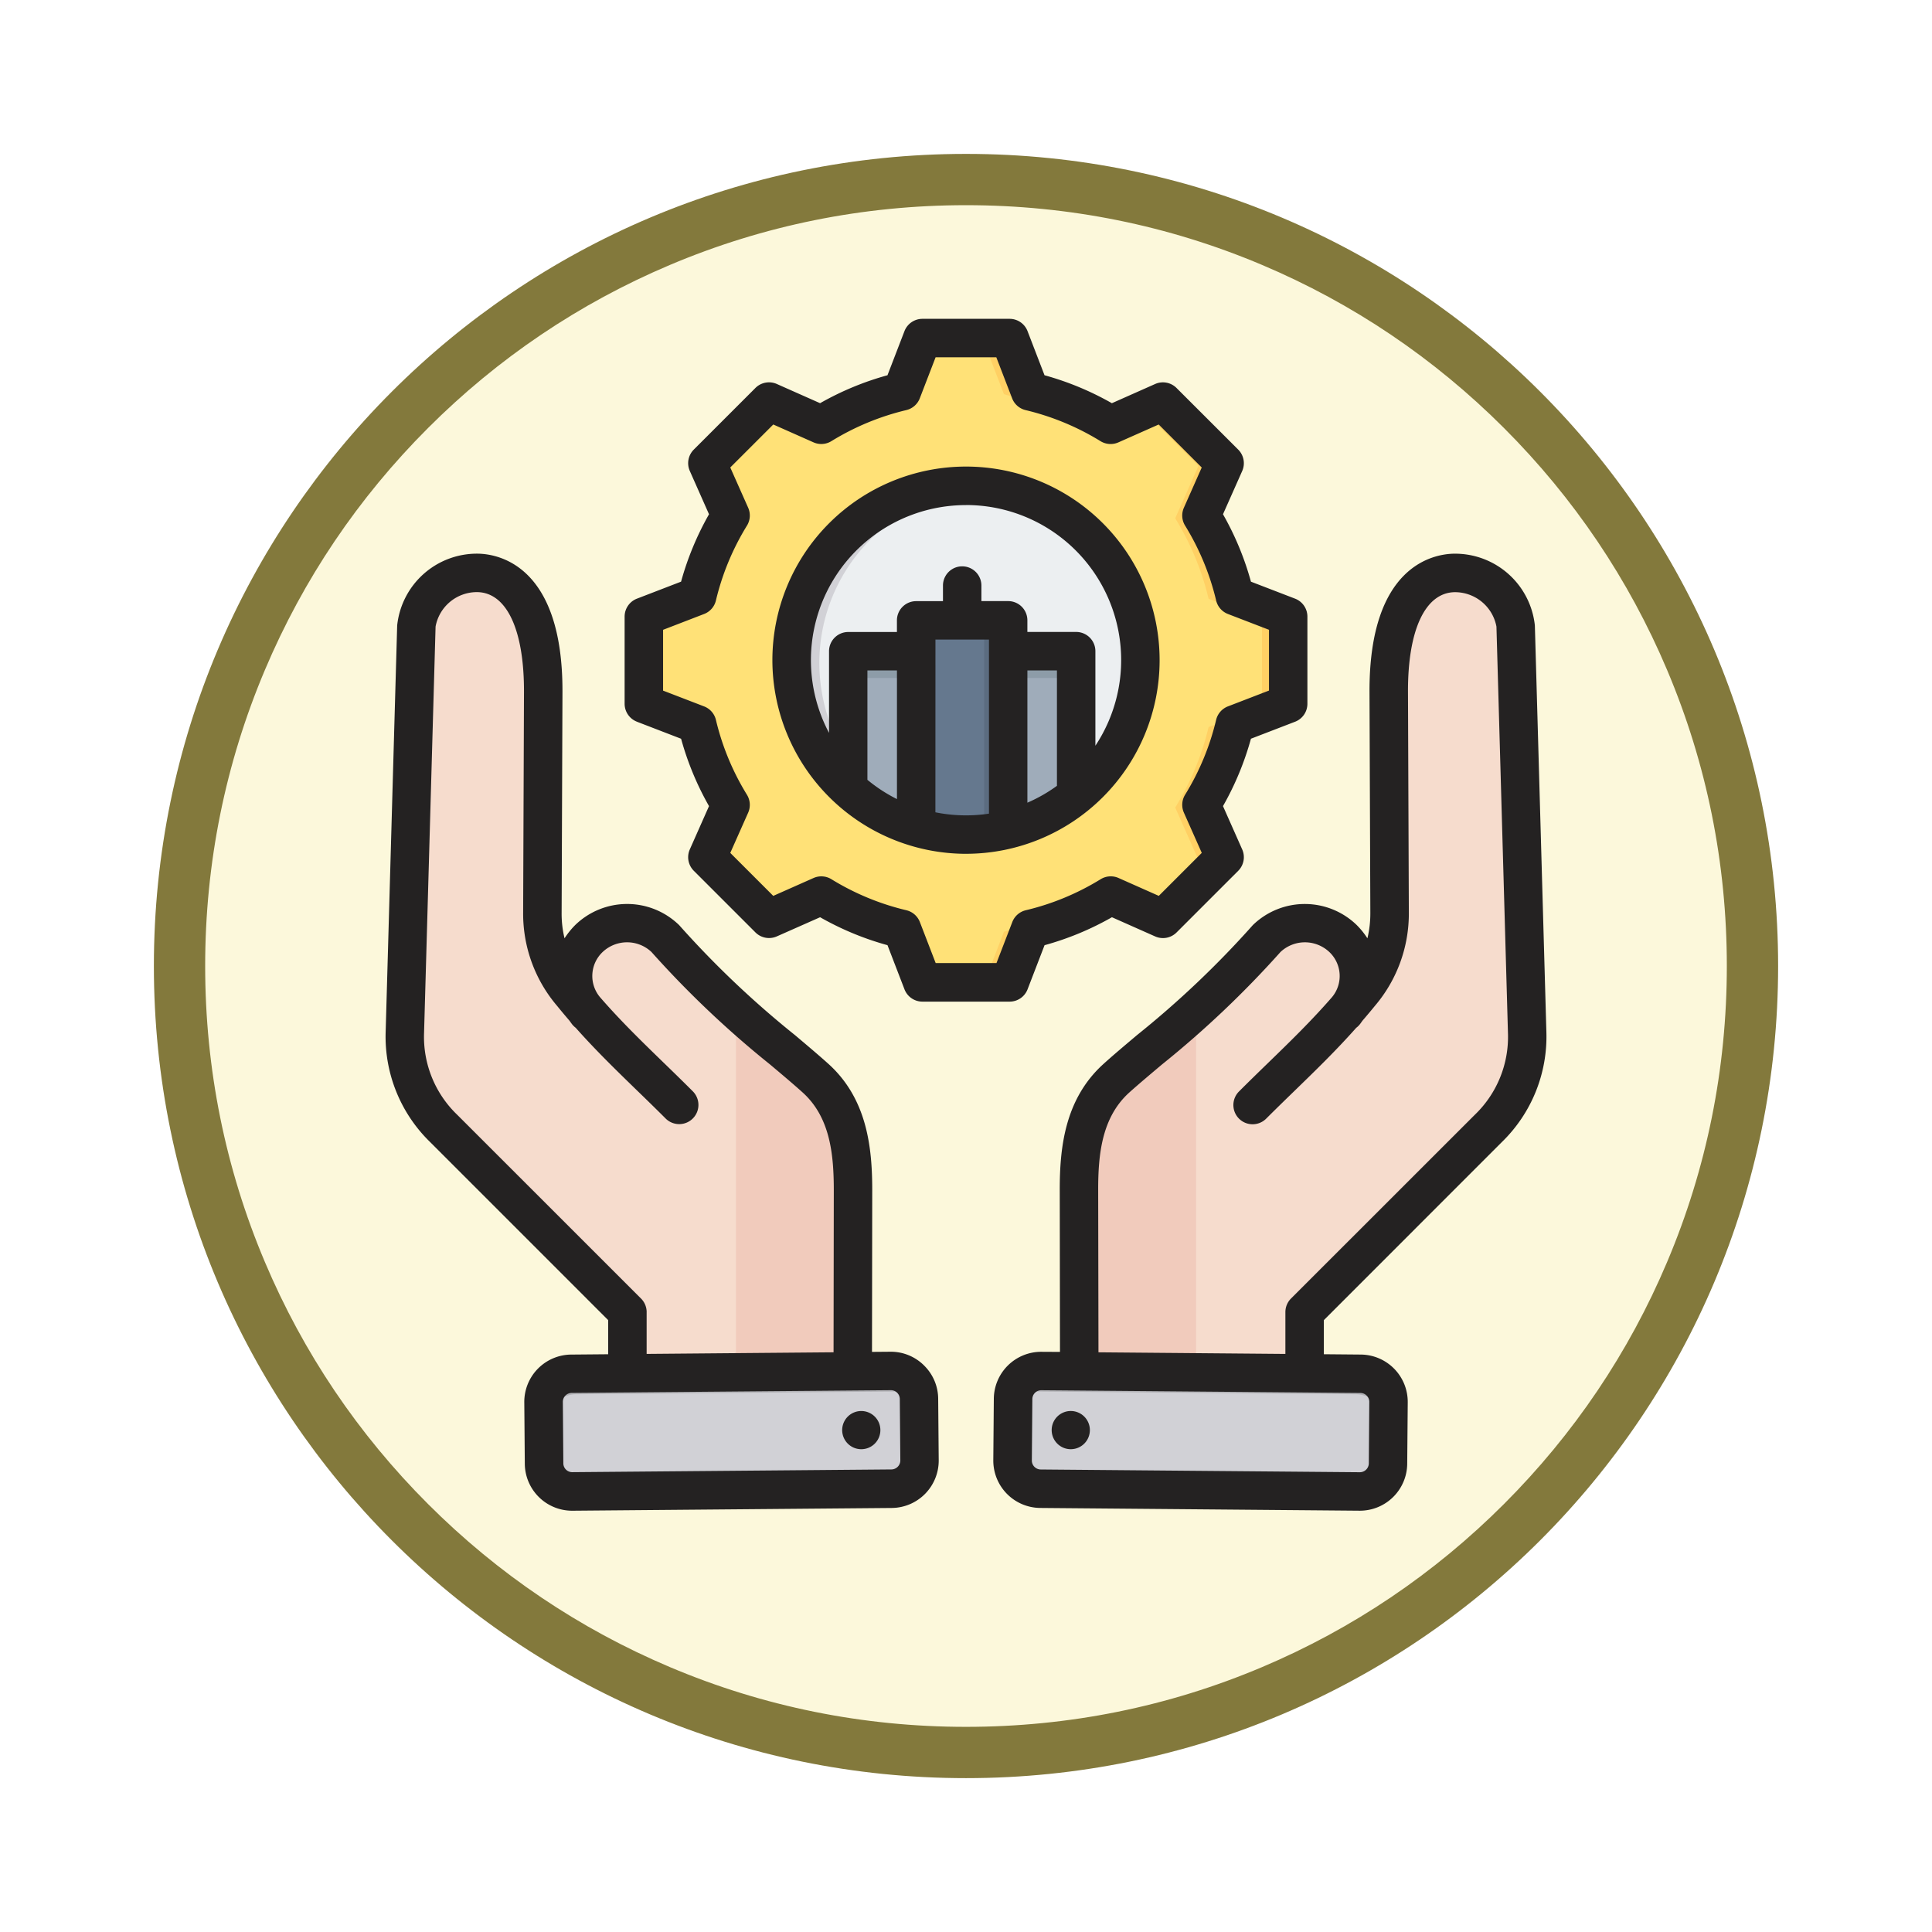 <svg xmlns="http://www.w3.org/2000/svg" xmlns:xlink="http://www.w3.org/1999/xlink" width="113" height="113" viewBox="0 0 113 113">
  <defs>
    <filter id="Trazado_982547" x="0" y="0" width="113" height="113" filterUnits="userSpaceOnUse">
      <feOffset dy="3" input="SourceAlpha"/>
      <feGaussianBlur stdDeviation="3" result="blur"/>
      <feFlood flood-opacity="0.161"/>
      <feComposite operator="in" in2="blur"/>
      <feComposite in="SourceGraphic"/>
    </filter>
  </defs>
  <g id="Grupo_1224570" data-name="Grupo 1224570" transform="translate(-457 -1740.957)">
    <g id="Grupo_1224569" data-name="Grupo 1224569">
      <g id="Grupo_1209306" data-name="Grupo 1209306" transform="translate(-655 510.742)">
        <g id="Grupo_1209049" data-name="Grupo 1209049">
          <g id="Grupo_1208493" data-name="Grupo 1208493" transform="translate(0 -4397.209)">
            <g id="Grupo_1202104" data-name="Grupo 1202104" transform="translate(0 -1149.226)">
              <g id="Grupo_1201923" data-name="Grupo 1201923" transform="translate(-4174.49 4856.378)">
                <g id="Grupo_1176928" data-name="Grupo 1176928" transform="translate(5295.49 1926.273)">
                  <g id="Grupo_1172322" data-name="Grupo 1172322" transform="translate(0 0)">
                    <g id="Grupo_1164700" data-name="Grupo 1164700">
                      <g id="Grupo_1160931" data-name="Grupo 1160931">
                        <g id="Grupo_1160749" data-name="Grupo 1160749">
                          <g id="Grupo_1158891" data-name="Grupo 1158891">
                            <g id="Grupo_1157406" data-name="Grupo 1157406">
                              <g id="Grupo_1155793" data-name="Grupo 1155793">
                                <g id="Grupo_1154704" data-name="Grupo 1154704">
                                  <g id="Grupo_1150790" data-name="Grupo 1150790">
                                    <g id="Grupo_1154214" data-name="Grupo 1154214">
                                      <g id="Grupo_1152583" data-name="Grupo 1152583">
                                        <g id="Grupo_1146973" data-name="Grupo 1146973">
                                          <g id="Grupo_1146954" data-name="Grupo 1146954">
                                            <g transform="matrix(1, 0, 0, 1, -9, -6)" filter="url(#Trazado_982547)">
                                              <g id="Trazado_982547-2" data-name="Trazado 982547" transform="translate(9 6)" fill="#fcf8db">
                                                <path d="M 47.5 93.5 C 41.289 93.5 35.265 92.284 29.595 89.886 C 24.118 87.569 19.198 84.252 14.973 80.027 C 10.748 75.802 7.431 70.882 5.114 65.405 C 2.716 59.735 1.5 53.711 1.5 47.5 C 1.5 41.289 2.716 35.265 5.114 29.595 C 7.431 24.118 10.748 19.198 14.973 14.973 C 19.198 10.748 24.118 7.431 29.595 5.114 C 35.265 2.716 41.289 1.5 47.5 1.5 C 53.711 1.5 59.735 2.716 65.405 5.114 C 70.882 7.431 75.802 10.748 80.027 14.973 C 84.252 19.198 87.569 24.118 89.886 29.595 C 92.284 35.265 93.5 41.289 93.5 47.5 C 93.5 53.711 92.284 59.735 89.886 65.405 C 87.569 70.882 84.252 75.802 80.027 80.027 C 75.802 84.252 70.882 87.569 65.405 89.886 C 59.735 92.284 53.711 93.5 47.5 93.5 Z" stroke="none"/>
                                                <path d="M 47.5 3 C 41.491 3 35.664 4.176 30.18 6.496 C 24.881 8.737 20.122 11.946 16.034 16.034 C 11.946 20.121 8.737 24.881 6.496 30.179 C 4.176 35.664 3 41.491 3 47.5 C 3 53.509 4.176 59.336 6.496 64.82 C 8.737 70.119 11.946 74.878 16.034 78.966 C 20.122 83.054 24.881 86.263 30.18 88.504 C 35.664 90.824 41.491 92 47.5 92 C 53.509 92 59.336 90.824 64.821 88.504 C 70.119 86.263 74.878 83.054 78.966 78.966 C 83.054 74.878 86.263 70.119 88.504 64.82 C 90.824 59.336 92 53.509 92 47.5 C 92 41.491 90.824 35.664 88.504 30.179 C 86.263 24.881 83.054 20.121 78.966 16.034 C 74.878 11.946 70.119 8.737 64.821 6.496 C 59.336 4.176 53.509 3 47.5 3 M 47.5 0 C 73.734 0 95 21.266 95 47.5 C 95 73.733 73.734 95 47.5 95 C 21.266 95 7.62939453125e-06 73.733 7.62939453125e-06 47.5 C 7.62939453125e-06 21.266 21.266 0 47.5 0 Z" stroke="none" fill="#83793c"/>
                                              </g>
                                            </g>
                                          </g>
                                        </g>
                                      </g>
                                    </g>
                                  </g>
                                </g>
                              </g>
                            </g>
                          </g>
                        </g>
                      </g>
                    </g>
                  </g>
                </g>
              </g>
            </g>
          </g>
        </g>
      </g>
      <g id="management_11268784" transform="translate(465.113 1751.605)">
        <g id="Grupo_1224568" data-name="Grupo 1224568" transform="translate(15.563 9.285)">
          <g id="Grupo_1224564" data-name="Grupo 1224564" transform="translate(13.983 0)">
            <path id="Trazado_1056342" data-name="Trazado 1056342" d="M144.526,20.273a16.083,16.083,0,0,1,4.709,1.952l3.06-1.359,3.606,3.606-1.359,3.059a16.082,16.082,0,0,1,1.952,4.71l3.122,1.2v5.1l-3.122,1.2a16.078,16.078,0,0,1-1.952,4.709l1.359,3.06-3.606,3.606-3.059-1.359a16.079,16.079,0,0,1-4.71,1.952l-1.2,3.122h-5.1l-1.2-3.122a16.081,16.081,0,0,1-4.709-1.952l-3.06,1.359-3.606-3.606,1.359-3.059a16.085,16.085,0,0,1-1.952-4.71l-3.122-1.2v-5.1l3.122-1.2a16.078,16.078,0,0,1,1.952-4.709l-1.359-3.06,3.606-3.606,3.06,1.359a16.08,16.08,0,0,1,4.709-1.952l1.2-3.122h5.1Z" transform="translate(-121.932 -17.151)" fill="#ffe177" fill-rule="evenodd"/>
            <path id="Trazado_1056343" data-name="Trazado 1056343" d="M174.207,49.759l-3.06,1.359-.471-.471,2.869-1.274q.327.2.662.386Zm12.212-29.487a16.083,16.083,0,0,1,4.709,1.952l-.87.386a21.213,21.213,0,0,0-5.371-2.338l-1.2-3.122h1.532Zm4.71,29.487a16.079,16.079,0,0,1-4.71,1.952l-1.2,3.122h-1.532l1.2-3.122a21.2,21.2,0,0,0,5.372-2.339ZM170.676,21.337l.471-.471,3.06,1.359q-.335.185-.662.386Zm22.451,0,1.061-.471,3.606,3.606-1.359,3.059a16.083,16.083,0,0,1,1.953,4.71l3.122,1.2v5.1l-3.122,1.2a16.078,16.078,0,0,1-1.952,4.709l1.359,3.06-3.606,3.606-1.061-.471,3.135-3.135-1.359-3.06a16.08,16.08,0,0,0,1.952-4.709l3.122-1.2v-5.1l-3.122-1.2a16.075,16.075,0,0,0-1.952-4.71l1.359-3.059Z" transform="translate(-163.826 -17.15)" fill="#ffd064" fill-rule="evenodd"/>
            <ellipse id="Elipse_13551" data-name="Elipse 13551" cx="10.209" cy="10.209" rx="10.209" ry="10.209" transform="translate(4.587 16.519) rotate(-35.804)" fill="#eceff1"/>
            <path id="Trazado_1056344" data-name="Trazado 1056344" d="M193.565,78.575a10.209,10.209,0,0,0,0,20.419q.41,0,.812-.032a10.21,10.21,0,0,1,0-20.354Q193.975,78.576,193.565,78.575Z" transform="translate(-174.724 -69.942)" fill="#d1d1d6" fill-rule="evenodd"/>
          </g>
          <g id="Grupo_1224565" data-name="Grupo 1224565" transform="translate(35.545 14.06)">
            <path id="Trazado_1056345" data-name="Trazado 1056345" d="M305.308,166.112l-.02-13.243c0-2.485.324-4.821,2.17-6.485,2.058-1.855,5.8-4.664,8.679-8.069a3.183,3.183,0,0,1,4.4,0c1.211,1.211,1.251,2.848,0,4.4l.98-1.206a7.143,7.143,0,0,0,1.715-4.681l-.049-12.749c-.038-9.91,7.237-7.163,7.331-3.821l.665,23.47a7.331,7.331,0,0,1-2.243,5.56l-10.616,10.616v6.2a2.169,2.169,0,0,1-2.165,2.165h-8.686A2.169,2.169,0,0,1,305.308,166.112Z" transform="translate(-301.081 -117.194)" fill="#f6dccd" fill-rule="evenodd"/>
            <path id="Trazado_1056346" data-name="Trazado 1056346" d="M305.307,321.744l-.02-13.243c0-2.485.324-4.821,2.17-6.485,1.1-.992,2.684-2.258,4.359-3.742v25.631h-4.344A2.169,2.169,0,0,1,305.307,321.744Z" transform="translate(-301.08 -272.825)" fill="#f1cbbc" fill-rule="evenodd"/>
            <path id="Trazado_1056347" data-name="Trazado 1056347" d="M277.021,445.367l18.45.159a1.627,1.627,0,0,1,1.608,1.636l-.03,3.552a1.627,1.627,0,0,1-1.636,1.608l-18.45-.159a1.627,1.627,0,0,1-1.608-1.636l.031-3.552A1.627,1.627,0,0,1,277.021,445.367Z" transform="translate(-275.355 -399.246)" fill="#d1d1d6" fill-rule="evenodd"/>
            <path id="Trazado_1056348" data-name="Trazado 1056348" d="M289.4,446.744l3.266.028,3.229.028a1.627,1.627,0,0,1,1.608,1.63l.011-1.269a1.627,1.627,0,0,0-1.608-1.636l-3.24-.028-6.506-.056-6.513-.056-2.19-.019a1.628,1.628,0,0,0-1.595,1.261l3.792.033,6.506.056,3.24.028Z" transform="translate(-275.793 -399.246)" fill="#b1b1b5" fill-rule="evenodd"/>
          </g>
          <g id="Grupo_1224566" data-name="Grupo 1224566" transform="translate(0 14.06)">
            <path id="Trazado_1056349" data-name="Trazado 1056349" d="M48.313,166.112l.02-13.243c0-2.485-.325-4.821-2.17-6.485-2.058-1.855-5.8-4.664-8.679-8.069a3.183,3.183,0,0,0-4.4,0c-1.211,1.211-1.251,2.848,0,4.4l-.98-1.206a7.144,7.144,0,0,1-1.715-4.681l.049-12.749c.038-9.91-7.237-7.163-7.331-3.821l-.665,23.47a7.331,7.331,0,0,0,2.243,5.56L35.3,159.908v6.2a2.169,2.169,0,0,0,2.165,2.165h8.686a2.169,2.169,0,0,0,2.165-2.162Z" transform="translate(-22.435 -117.194)" fill="#f6dccd" fill-rule="evenodd"/>
            <path id="Trazado_1056350" data-name="Trazado 1056350" d="M166.764,321.744l.02-13.243c0-2.485-.325-4.821-2.17-6.485-1.1-.992-2.684-2.258-4.359-3.742v25.631H164.6A2.169,2.169,0,0,0,166.764,321.744Z" transform="translate(-140.886 -272.825)" fill="#f1cbbc" fill-rule="evenodd"/>
            <path id="Trazado_1056351" data-name="Trazado 1056351" d="M102.122,445.367l-18.45.159a1.627,1.627,0,0,0-1.608,1.636l.03,3.552a1.627,1.627,0,0,0,1.636,1.608l18.45-.159a1.627,1.627,0,0,0,1.608-1.636l-.031-3.552A1.627,1.627,0,0,0,102.122,445.367Z" transform="translate(-73.684 -399.246)" fill="#d1d1d6" fill-rule="evenodd"/>
            <path id="Trazado_1056352" data-name="Trazado 1056352" d="M90.178,446.744l-3.266.028-3.229.028a1.627,1.627,0,0,0-1.608,1.63l-.011-1.269a1.627,1.627,0,0,1,1.608-1.636l3.24-.028,6.506-.056,6.513-.056,2.19-.019a1.628,1.628,0,0,1,1.595,1.261l-3.792.033-6.506.056-3.24.028Z" transform="translate(-73.684 -399.246)" fill="#b1b1b5" fill-rule="evenodd"/>
          </g>
          <g id="Grupo_1224567" data-name="Grupo 1224567" transform="translate(25.933 16.511)">
            <path id="Trazado_1056353" data-name="Trazado 1056353" d="M219.878,147.471H207.387a.423.423,0,0,0-.422.422v7.624a10.2,10.2,0,0,0,13.334.388v-8.012A.422.422,0,0,0,219.878,147.471Z" transform="translate(-206.965 -145.667)" fill="#9facba" fill-rule="evenodd"/>
            <path id="Trazado_1056354" data-name="Trazado 1056354" d="M219.878,147.471H207.387a.423.423,0,0,0-.422.422V149.3a.422.422,0,0,1,.422-.422h12.491a.422.422,0,0,1,.422.422v-1.405A.422.422,0,0,0,219.878,147.471Z" transform="translate(-206.965 -145.667)" fill="#8d9ca8" fill-rule="evenodd"/>
            <path id="Trazado_1056355" data-name="Trazado 1056355" d="M235.683,134.634h4.538a.422.422,0,0,1,.422.422v11.808a10.251,10.251,0,0,1-5.381-.122V135.056A.422.422,0,0,1,235.683,134.634Z" transform="translate(-231.284 -134.634)" fill="#65788e" fill-rule="evenodd"/>
            <path id="Trazado_1056356" data-name="Trazado 1056356" d="M252.339,134.634h1.405a.422.422,0,0,1,.422.422v11.808a10.218,10.218,0,0,1-2.466.3q-.354,0-.7-.024a10.2,10.2,0,0,0,1.764-.277V135.056A.422.422,0,0,0,252.339,134.634Z" transform="translate(-244.809 -134.634)" fill="#5b6c80" fill-rule="evenodd"/>
          </g>
        </g>
        <path id="Trazado_1056357" data-name="Trazado 1056357" d="M48.387,18.891a9.07,9.07,0,0,1,7.568,14.077v-5.53a1.125,1.125,0,0,0-1.125-1.124H51.977v-.68a1.123,1.123,0,0,0-1.124-1.124H49.288V23.6a1.124,1.124,0,1,0-2.248,0v.913H45.472a1.124,1.124,0,0,0-1.125,1.124v.68H41.5a1.124,1.124,0,0,0-1.124,1.124v4.777a9.07,9.07,0,0,1,8.015-13.324Zm3.591,9.672V36.3a9.015,9.015,0,0,0,1.728-.986V28.563Zm-5.381,8.3a9.043,9.043,0,0,0,3.133.078V26.759H46.6Zm-2.248-.774V28.563H42.621v6.4A9.078,9.078,0,0,0,44.348,36.089Zm4.039,3.2A11.324,11.324,0,1,0,37.063,27.966,11.338,11.338,0,0,0,48.387,39.29Zm-17.718-13.1v3.556l2.4.924a1.125,1.125,0,0,1,.69.789,14.936,14.936,0,0,0,1.816,4.38,1.128,1.128,0,0,1,.07,1.046L34.6,39.237l2.514,2.514,2.354-1.045a1.126,1.126,0,0,1,1.047.07A14.934,14.934,0,0,0,44.9,42.591a1.128,1.128,0,0,1,.789.69l.925,2.4h3.556l.925-2.4a1.125,1.125,0,0,1,.788-.69,14.918,14.918,0,0,0,4.381-1.816,1.124,1.124,0,0,1,1.046-.07l2.353,1.045,2.514-2.514-1.046-2.354a1.127,1.127,0,0,1,.07-1.046,14.875,14.875,0,0,0,1.816-4.38,1.125,1.125,0,0,1,.691-.789l2.4-.925V26.188l-2.4-.924a1.123,1.123,0,0,1-.69-.789,14.944,14.944,0,0,0-1.816-4.38,1.121,1.121,0,0,1-.071-1.046l1.044-2.354L59.658,14.18,57.3,15.226a1.125,1.125,0,0,1-1.046-.071,14.958,14.958,0,0,0-4.379-1.816,1.123,1.123,0,0,1-.79-.69l-.925-2.4H46.609l-.925,2.4a1.125,1.125,0,0,1-.789.689,14.975,14.975,0,0,0-4.381,1.816,1.123,1.123,0,0,1-1.045.071L37.115,14.18,34.6,16.694l1.046,2.354a1.127,1.127,0,0,1-.07,1.046,14.94,14.94,0,0,0-1.816,4.38,1.124,1.124,0,0,1-.69.789Zm-1.527,5.377,2.58.994A17.177,17.177,0,0,0,33.356,36.5L32.234,39.03a1.122,1.122,0,0,0,.231,1.251l3.606,3.606a1.126,1.126,0,0,0,1.252.233L39.854,43a17.15,17.15,0,0,0,3.941,1.634l.994,2.582a1.125,1.125,0,0,0,1.05.72h5.1a1.124,1.124,0,0,0,1.049-.72l.994-2.581A17.117,17.117,0,0,0,56.922,43l2.53,1.123a1.125,1.125,0,0,0,1.251-.233l3.606-3.606a1.126,1.126,0,0,0,.233-1.251L63.418,36.5a17.183,17.183,0,0,0,1.635-3.941l2.582-.994a1.123,1.123,0,0,0,.72-1.049v-5.1a1.124,1.124,0,0,0-.72-1.049l-2.582-.994a17.085,17.085,0,0,0-1.635-3.943L64.542,16.9a1.126,1.126,0,0,0-.233-1.251L60.7,12.044a1.124,1.124,0,0,0-1.251-.232l-2.53,1.123A17.165,17.165,0,0,0,52.98,11.3l-.994-2.582A1.124,1.124,0,0,0,50.938,8h-5.1a1.125,1.125,0,0,0-1.05.72L43.794,11.3a17.157,17.157,0,0,0-3.941,1.634l-2.53-1.123a1.126,1.126,0,0,0-1.252.232l-3.606,3.606a1.122,1.122,0,0,0-.231,1.251l1.122,2.53a17.241,17.241,0,0,0-1.634,3.942l-2.58.994a1.125,1.125,0,0,0-.722,1.049v5.1a1.124,1.124,0,0,0,.722,1.049ZM43.3,72.584a1.117,1.117,0,1,1-1.45-.625A1.118,1.118,0,0,1,43.3,72.584Zm.731,2.713a.527.527,0,0,0,.515-.523l-.031-3.6a.522.522,0,0,0-.519-.513h0l-18.676.16a.524.524,0,0,0-.513.523l.029,3.6a.52.52,0,0,0,.523.513ZM29.708,66.1V68.54l10.933-.094.014-9.474c0-2.117-.216-4.277-1.826-5.727-.529-.476-1.162-1.011-1.9-1.631a57.819,57.819,0,0,1-6.94-6.583,2.081,2.081,0,0,0-2.857.005,1.93,1.93,0,0,0-.153,2.638c1.216,1.4,2.436,2.582,3.714,3.824.554.537,1.125,1.092,1.715,1.683a1.124,1.124,0,1,1-1.59,1.59c-.579-.579-1.144-1.128-1.692-1.659-1.22-1.186-2.389-2.321-3.567-3.646a1.158,1.158,0,0,1-.226-.225c-.048-.064-.094-.128-.139-.192-.24-.279-.481-.565-.722-.863a8.312,8.312,0,0,1-1.987-5.452l.049-12.906c.013-3.632-1.008-5.817-2.732-5.844h-.034A2.459,2.459,0,0,0,17.363,26L16.69,49.757a6.316,6.316,0,0,0,1.942,4.8L29.378,65.3a1.124,1.124,0,0,1,.331.8Zm16.223,3.113a2.749,2.749,0,0,0-1.961-.8l-1.081.009.014-9.451c0-2.512-.3-5.355-2.569-7.4-.556-.5-1.236-1.074-1.954-1.68a55.71,55.71,0,0,1-6.726-6.38,1.094,1.094,0,0,0-.105-.108,4.36,4.36,0,0,0-6.005.04,4.7,4.7,0,0,0-.638.789,6.107,6.107,0,0,1-.17-1.491l.049-12.906c.028-7.443-3.777-8.083-4.945-8.1a4.692,4.692,0,0,0-4.723,4.2l-.673,23.759a8.6,8.6,0,0,0,2.6,6.455L27.459,66.565V68.56l-2.165.019a2.768,2.768,0,0,0-2.742,2.79l.03,3.6a2.769,2.769,0,0,0,2.766,2.743h.024l18.675-.161a2.771,2.771,0,0,0,2.744-2.79l-.031-3.6a2.749,2.749,0,0,0-.829-1.947Zm7.546,3.371a1.117,1.117,0,1,1,.626,1.451A1.118,1.118,0,0,1,53.477,72.584Zm2.658-4.137,10.933.094V66.1a1.123,1.123,0,0,1,.329-.8L78.143,54.558a6.317,6.317,0,0,0,1.942-4.8L79.412,26a2.468,2.468,0,0,0-2.442-2.012c-1.725.028-2.746,2.212-2.732,5.844l.05,12.906A8.323,8.323,0,0,1,72.3,48.188q-.364.446-.724.863c-.045.064-.091.128-.139.192a1.12,1.12,0,0,1-.226.224c-1.177,1.325-2.346,2.46-3.567,3.646-.547.531-1.113,1.08-1.692,1.659a1.124,1.124,0,1,1-1.589-1.59c.59-.591,1.162-1.146,1.715-1.683,1.279-1.242,2.5-2.427,3.716-3.824a1.93,1.93,0,0,0-.153-2.638,2.083,2.083,0,0,0-2.859-.005,57.973,57.973,0,0,1-6.938,6.584c-.735.619-1.37,1.154-1.9,1.629-1.611,1.451-1.83,3.61-1.826,5.728Zm15.84,2.9a.525.525,0,0,0-.513-.523l-18.677-.16h0a.522.522,0,0,0-.517.513l-.03,3.6a.524.524,0,0,0,.513.523l18.677.161h0a.526.526,0,0,0,.519-.513Zm7.757-15.2a8.6,8.6,0,0,0,2.6-6.456l-.673-23.758A4.694,4.694,0,0,0,77,21.736h-.069c-1.166.019-4.972.658-4.944,8.1l.049,12.906a6.184,6.184,0,0,1-.171,1.491,4.631,4.631,0,0,0-.638-.789,4.36,4.36,0,0,0-6.005-.04,1.479,1.479,0,0,0-.105.108,55.7,55.7,0,0,1-6.726,6.38c-.718.606-1.4,1.179-1.953,1.68-2.27,2.046-2.572,4.889-2.568,7.4l.014,9.451L52.8,68.417H52.78a2.771,2.771,0,0,0-2.766,2.743l-.03,3.6a2.77,2.77,0,0,0,2.742,2.79l18.677.161h.024a2.77,2.77,0,0,0,2.766-2.743l.031-3.6a2.77,2.77,0,0,0-2.743-2.79l-2.164-.019V66.565Z" fill="#242222" fill-rule="evenodd"/>
      </g>
    </g>
  </g>
</svg>
